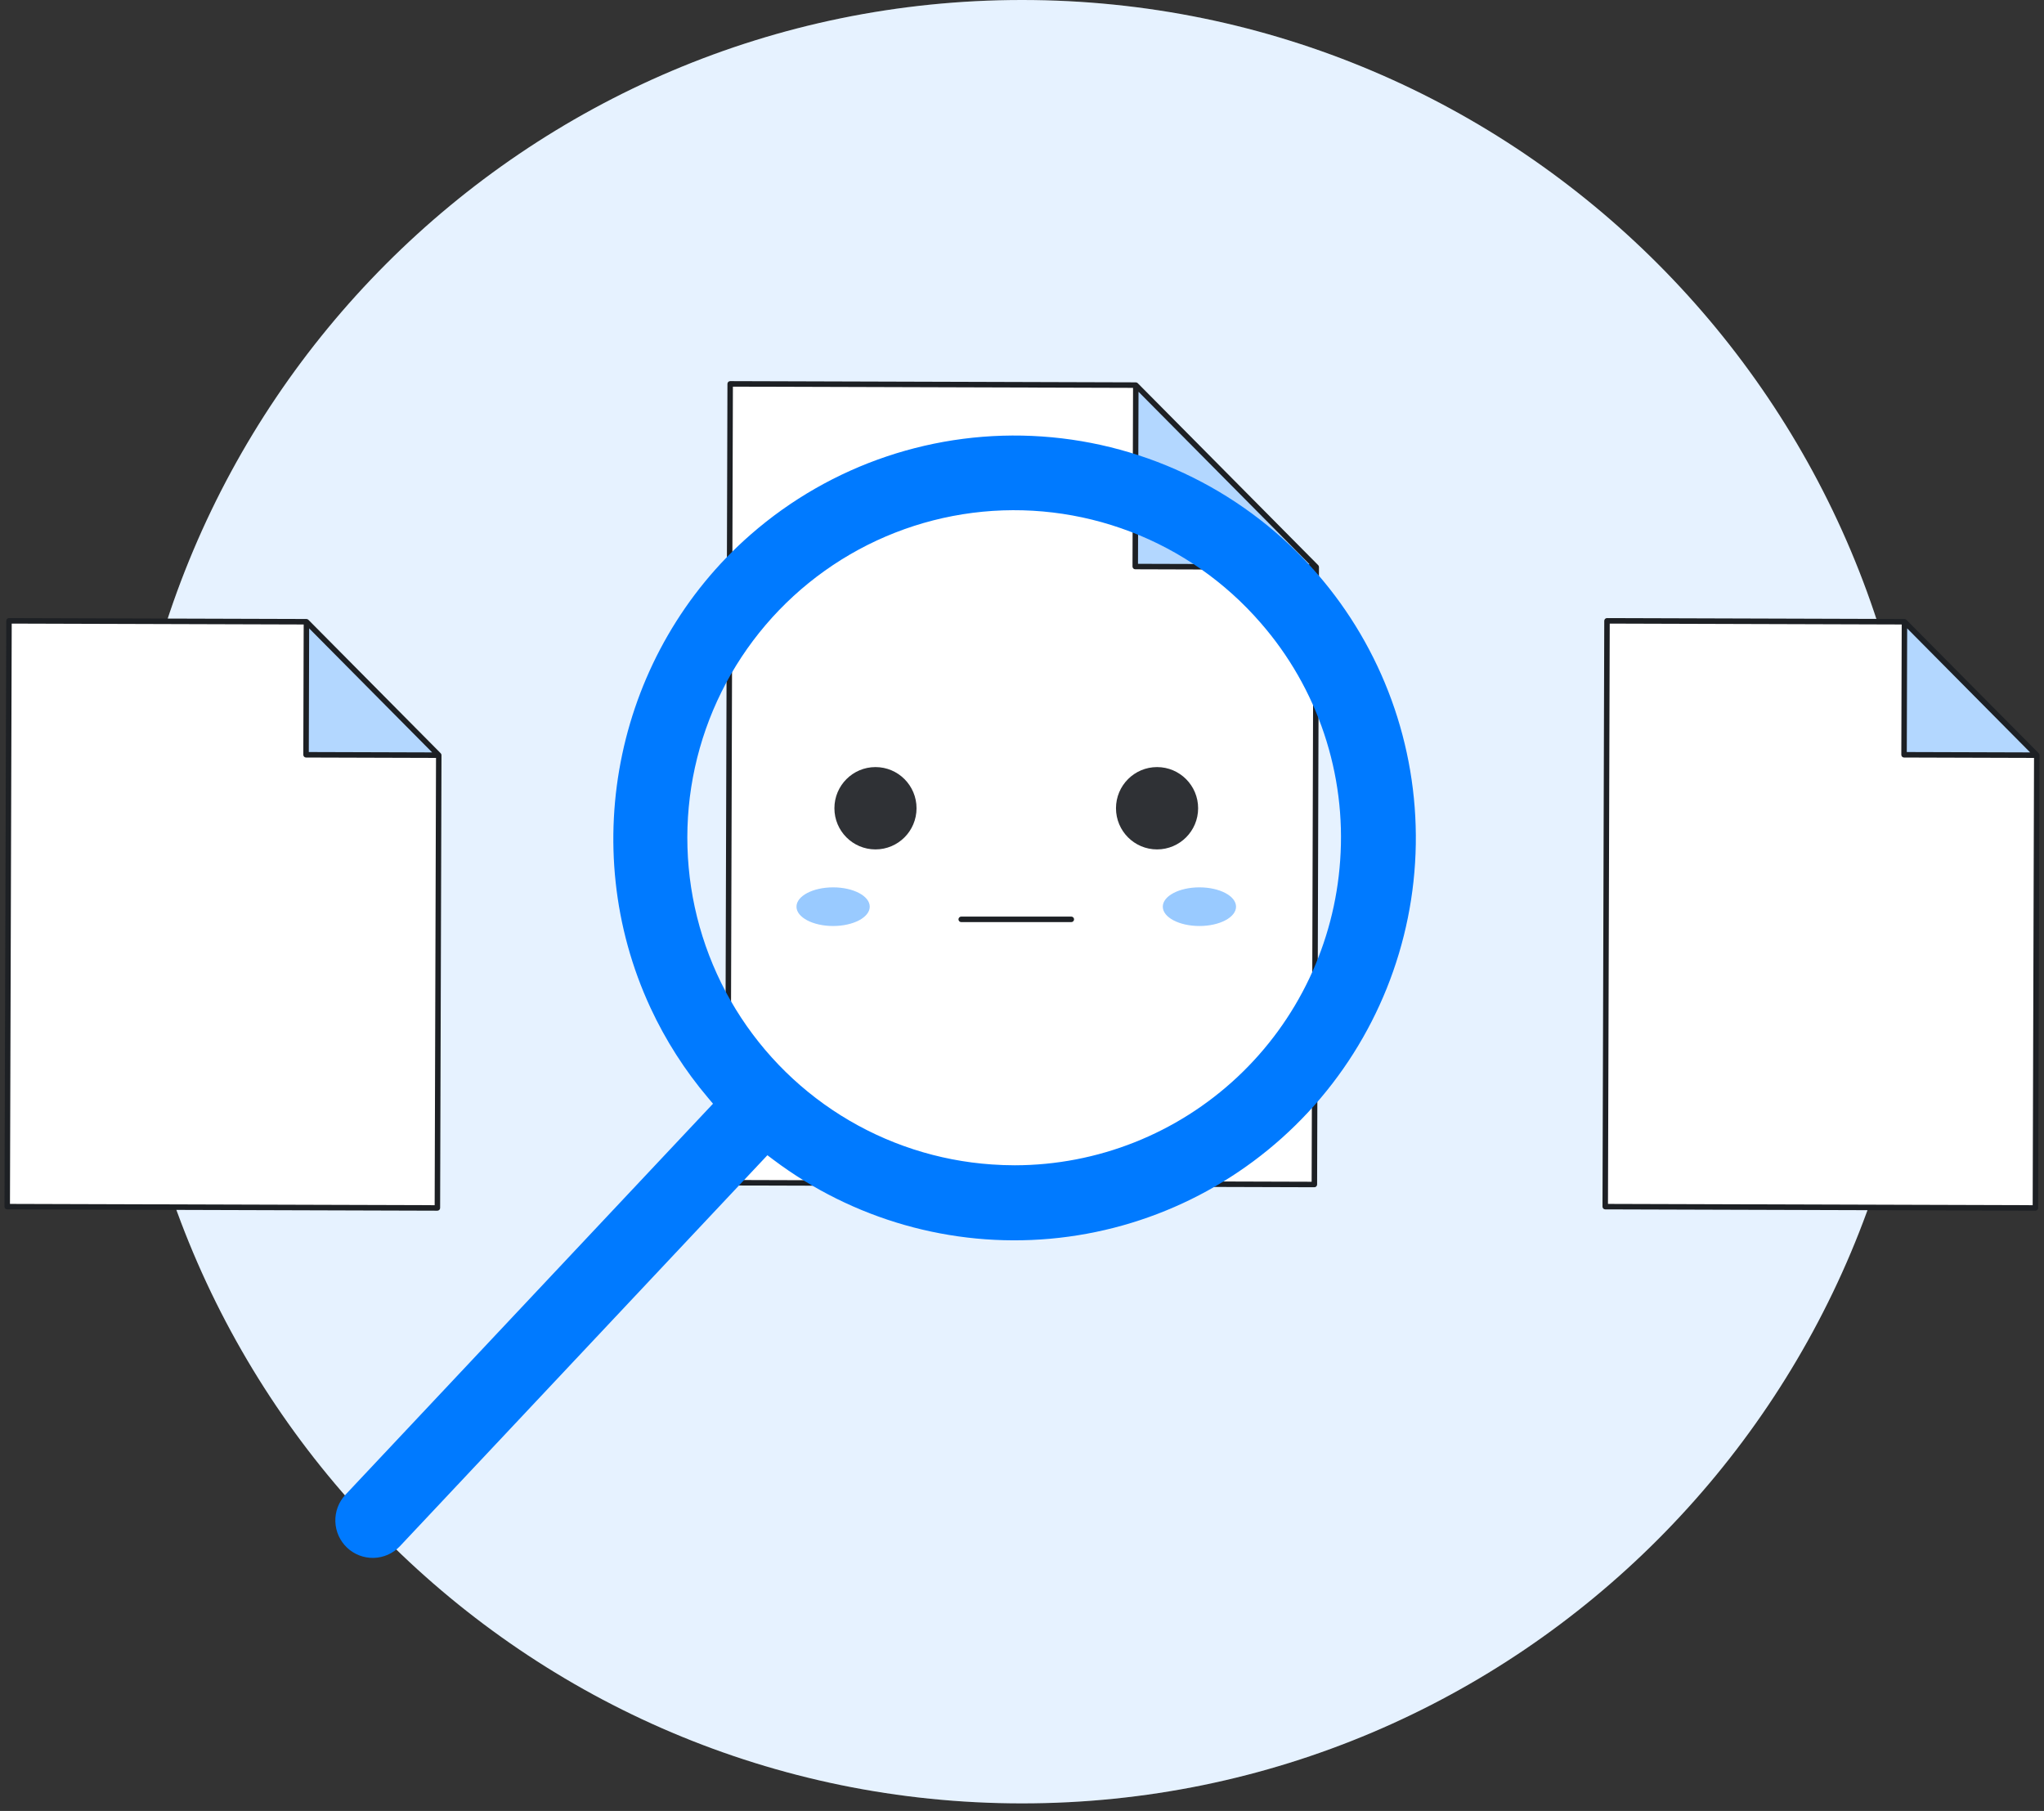 <svg width="228" height="202" viewBox="0 0 228 202" fill="none" xmlns="http://www.w3.org/2000/svg">
<rect x="0" y="0" width="228" height="202" fill="#333333" stroke="none"/>
<path d="M113.999 201.158C169.414 201.158 214.336 156.128 214.336 100.579C214.336 45.031 169.414 0 113.999 0C58.585 0 13.662 45.031 13.662 100.579C13.662 156.128 58.585 201.158 113.999 201.158Z" fill="white"/>
<path opacity="0.1" d="M113.999 201.158C169.414 201.158 214.336 156.128 214.336 100.579C214.336 45.031 169.414 0 113.999 0C58.585 0 13.662 45.031 13.662 100.579C13.662 156.128 58.585 201.158 113.999 201.158Z" fill="#007AFF"/>
<path d="M48.79 134.741L0.806 134.595L1.003 69.252L34.183 69.353L48.943 84.238L48.79 134.741Z" fill="white"/>
<path opacity="0.3" d="M34.183 69.353L34.138 84.193L48.943 84.238L34.183 69.353Z" fill="#007AFF"/>
<path d="M49.244 84.219C49.243 84.192 49.237 84.166 49.229 84.14C49.225 84.131 49.223 84.121 49.219 84.111C49.205 84.078 49.184 84.048 49.159 84.022L34.4 69.136C34.374 69.111 34.343 69.09 34.31 69.075C34.301 69.071 34.291 69.068 34.282 69.065C34.256 69.056 34.23 69.05 34.202 69.049C34.196 69.049 34.19 69.045 34.184 69.045L1.004 68.945C0.923 68.945 0.845 68.978 0.788 69.035C0.731 69.093 0.698 69.17 0.698 69.252L0.5 134.594C0.5 134.675 0.532 134.753 0.59 134.811C0.647 134.868 0.725 134.9 0.806 134.9L48.788 135.047C48.869 135.047 48.947 135.015 49.004 134.957C49.062 134.9 49.094 134.822 49.094 134.741L49.247 84.237C49.248 84.232 49.245 84.226 49.244 84.219ZM34.485 70.093L41.3 76.964L48.206 83.928L34.445 83.886L34.485 70.093ZM1.111 134.29L1.307 69.559L33.875 69.658L33.832 84.192C33.832 84.273 33.864 84.351 33.921 84.408C33.978 84.466 34.056 84.498 34.137 84.498L48.636 84.542L48.485 134.433L1.111 134.29Z" fill="#1D2024"/>
<path d="M146.613 132.126L81.178 131.928L81.447 42.821L126.694 42.959L146.821 63.257L146.613 132.126Z" fill="white"/>
<path opacity="0.3" d="M126.694 42.959L126.633 63.196L146.821 63.257L126.694 42.959Z" fill="#007AFF"/>
<path d="M147.123 63.239C147.121 63.212 147.116 63.185 147.107 63.16C147.104 63.15 147.101 63.141 147.097 63.129C147.083 63.096 147.063 63.066 147.038 63.04L126.911 42.742C126.885 42.716 126.854 42.695 126.821 42.68C126.812 42.676 126.803 42.673 126.793 42.67C126.767 42.661 126.74 42.656 126.713 42.654C126.707 42.654 126.701 42.65 126.695 42.65L81.448 42.513C81.367 42.513 81.29 42.545 81.232 42.602C81.175 42.66 81.143 42.738 81.143 42.819L80.874 131.925C80.874 132.007 80.906 132.085 80.963 132.142C81.02 132.199 81.098 132.232 81.179 132.232L146.613 132.431C146.694 132.431 146.771 132.398 146.829 132.341C146.886 132.283 146.918 132.205 146.918 132.124L147.126 63.255C147.126 63.251 147.123 63.245 147.123 63.239ZM126.997 43.699L146.083 62.948L126.939 62.89L126.997 43.699ZM81.485 131.622L81.752 43.129L126.387 43.264L126.326 63.195C126.326 63.276 126.358 63.354 126.416 63.411C126.473 63.469 126.551 63.501 126.632 63.501L146.514 63.562L146.308 131.819L81.485 131.622Z" fill="#1D2024"/>
<path d="M227.041 134.741L179.056 134.595L179.254 69.252L212.434 69.353L227.193 84.238L227.041 134.741Z" fill="white"/>
<path opacity="0.3" d="M212.434 69.353L212.389 84.193L227.193 84.238L212.434 69.353Z" fill="#007AFF"/>
<path d="M227.495 84.219C227.494 84.193 227.488 84.166 227.48 84.141C227.476 84.131 227.474 84.121 227.469 84.112C227.455 84.078 227.435 84.048 227.41 84.022L212.65 69.137C212.625 69.111 212.594 69.09 212.561 69.076C212.552 69.071 212.542 69.068 212.532 69.065C212.507 69.056 212.48 69.051 212.453 69.049C212.447 69.049 212.441 69.045 212.435 69.045L179.255 68.944C179.174 68.944 179.096 68.977 179.039 69.034C178.981 69.091 178.949 69.169 178.949 69.251L178.752 134.594C178.752 134.675 178.784 134.753 178.841 134.811C178.898 134.868 178.976 134.9 179.057 134.9L227.042 135.046C227.123 135.046 227.2 135.014 227.258 134.956C227.315 134.899 227.347 134.821 227.347 134.74L227.5 84.237C227.499 84.232 227.495 84.226 227.495 84.219ZM212.737 70.094L219.55 76.964L226.456 83.928L212.695 83.886L212.737 70.094ZM179.363 134.29L179.559 69.559L212.128 69.658L212.084 84.192C212.084 84.273 212.116 84.351 212.173 84.409C212.23 84.466 212.308 84.498 212.389 84.498L226.888 84.542L226.737 134.433L179.363 134.29Z" fill="#1D2024"/>
<path d="M97.656 94.748C100.186 94.748 102.236 92.692 102.236 90.156C102.236 87.62 100.186 85.564 97.656 85.564C95.126 85.564 93.075 87.62 93.075 90.156C93.075 92.692 95.126 94.748 97.656 94.748Z" fill="#2F3135"/>
<path d="M129.065 94.748C131.595 94.748 133.646 92.692 133.646 90.156C133.646 87.62 131.595 85.564 129.065 85.564C126.535 85.564 124.484 87.62 124.484 90.156C124.484 92.692 126.535 94.748 129.065 94.748Z" fill="#2F3135"/>
<path d="M119.502 102.855H107.219C107.138 102.855 107.061 102.823 107.003 102.765C106.946 102.708 106.914 102.63 106.914 102.549C106.914 102.467 106.946 102.389 107.003 102.332C107.061 102.274 107.138 102.242 107.219 102.242H119.502C119.583 102.242 119.66 102.274 119.718 102.332C119.775 102.389 119.807 102.467 119.807 102.549C119.807 102.63 119.775 102.708 119.718 102.765C119.66 102.823 119.583 102.855 119.502 102.855Z" fill="#1D2024"/>
<path d="M92.93 103.291C95.187 103.291 97.017 102.326 97.017 101.135C97.017 99.945 95.187 98.98 92.93 98.98C90.674 98.98 88.844 99.945 88.844 101.135C88.844 102.326 90.674 103.291 92.93 103.291Z" fill="white"/>
<path d="M133.79 103.291C136.047 103.291 137.876 102.326 137.876 101.135C137.876 99.945 136.047 98.98 133.79 98.98C131.533 98.98 129.704 99.945 129.704 101.135C129.704 102.326 131.533 103.291 133.79 103.291Z" fill="white"/>
<g opacity="0.4">
<path d="M92.93 103.291C95.187 103.291 97.017 102.326 97.017 101.135C97.017 99.945 95.187 98.98 92.93 98.98C90.674 98.98 88.844 99.945 88.844 101.135C88.844 102.326 90.674 103.291 92.93 103.291Z" fill="#007AFF"/>
<path d="M133.79 103.291C136.047 103.291 137.876 102.326 137.876 101.135C137.876 99.945 136.047 98.98 133.79 98.98C131.533 98.98 129.704 99.945 129.704 101.135C129.704 102.326 131.533 103.291 133.79 103.291Z" fill="#007AFF"/>
</g>
<path d="M146.919 63.987C139.119 55.01 128.082 49.507 116.235 48.688C104.388 47.868 92.701 51.8 83.745 59.617C68.783 72.679 64.186 94.396 72.567 112.433C74.249 116.048 76.407 119.42 78.983 122.461L79.533 123.114L38.521 166.743C37.771 167.552 37.371 168.626 37.407 169.731C37.444 170.835 37.915 171.88 38.717 172.637C39.519 173.395 40.588 173.804 41.69 173.775C42.791 173.746 43.837 173.281 44.598 172.483L85.6 128.86L86.285 129.375C95.133 136.027 106.125 139.162 117.141 138.175C128.158 137.188 138.42 132.148 145.951 124.027C153.481 115.907 157.747 105.279 157.926 94.194C158.105 83.108 154.185 72.348 146.92 63.987H146.919ZM149.49 95.979C148.855 105.197 144.758 113.83 138.025 120.14C131.292 126.45 122.423 129.967 113.206 129.982C112.355 129.982 111.501 129.951 110.644 129.89C104.661 129.483 98.871 127.602 93.787 124.414C88.703 121.226 84.482 116.83 81.498 111.616C78.515 106.401 76.862 100.529 76.684 94.521C76.507 88.512 77.812 82.552 80.483 77.17C83.154 71.788 87.109 67.15 91.996 63.667C96.884 60.184 102.553 57.964 108.502 57.203C114.45 56.443 120.494 57.165 126.098 59.307C131.701 61.449 136.69 64.944 140.623 69.481C143.774 73.092 146.18 77.293 147.702 81.841C149.224 86.389 149.832 91.194 149.49 95.979Z" fill="#007AFF"/>
</svg>
